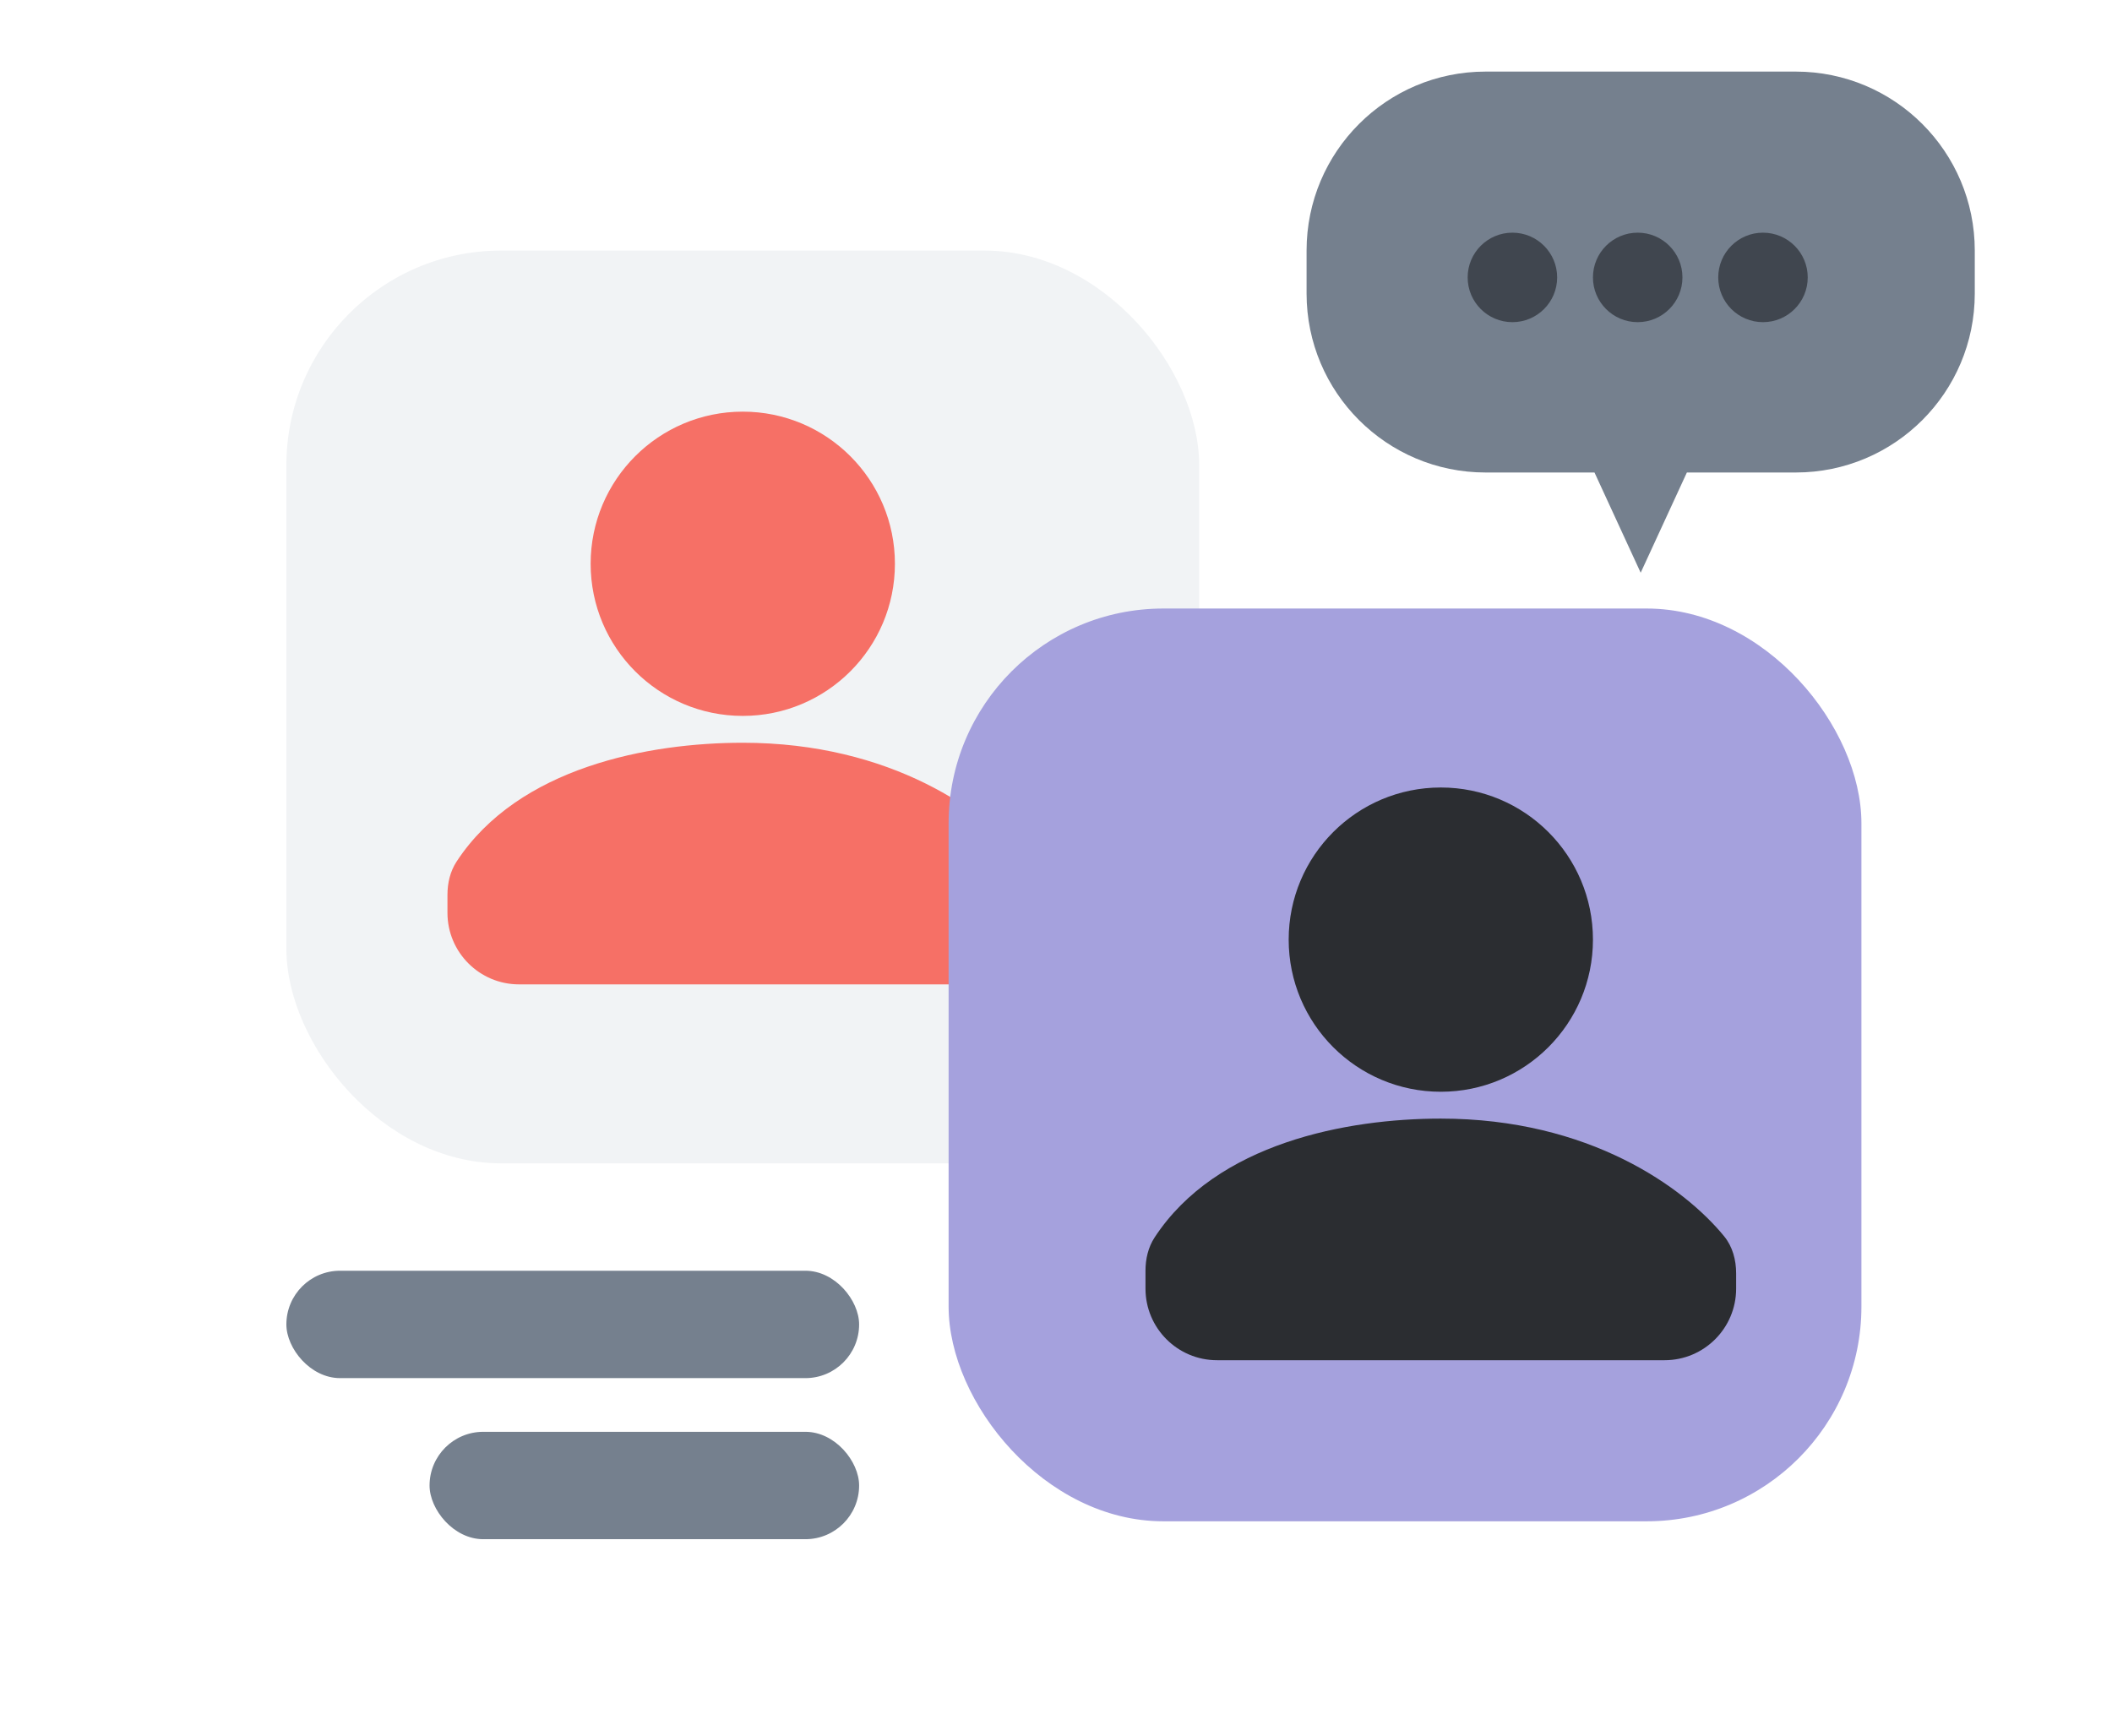 <svg width="118" height="97" viewBox="0 0 118 97" fill="none" xmlns="http://www.w3.org/2000/svg">
<rect x="16" y="14" width="51" height="51" rx="12" fill="#F1F3F5"/>
<g filter="url(#filter0_ii_2726_32822)">
<circle cx="41.5" cy="31.5" r="8.5" fill="#F67066"/>
</g>
<g filter="url(#filter1_ii_2726_32822)">
<path d="M25 51V50C25 49.344 25.15 48.688 25.51 48.139C28.969 42.855 36.273 41.5 41.5 41.5C49.798 41.5 55.1 45.35 57.329 48.074C57.803 48.654 58 49.398 58 50.147V51C58 53.209 56.209 55 54 55H29C26.791 55 25 53.209 25 51Z" fill="#F67066"/>
</g>
<path fill-rule="evenodd" clip-rule="evenodd" d="M83 4C77.477 4 73 8.477 73 14V16.4C73 21.923 77.477 26.4 83 26.4H89.086L91.667 32L94.248 26.4H100.333C105.856 26.4 110.333 21.923 110.333 16.4V14C110.333 8.477 105.856 4 100.333 4H83Z" fill="#75808E"/>
<circle cx="84.5" cy="15.5" r="2.5" fill="#40464F"/>
<circle cx="91.5" cy="15.5" r="2.5" fill="#40464F"/>
<circle cx="98.5" cy="15.5" r="2.5" fill="#40464F"/>
<g filter="url(#filter2_d_2726_32822)">
<rect x="55" y="35" width="51" height="51" rx="12" fill="#A5A1DD"/>
</g>
<g filter="url(#filter3_ii_2726_32822)">
<circle cx="80.5" cy="52.5" r="8.5" fill="#2B2D31"/>
</g>
<g filter="url(#filter4_ii_2726_32822)">
<path d="M64 72V71C64 70.344 64.15 69.689 64.51 69.139C67.969 63.855 75.273 62.5 80.5 62.5C88.798 62.5 94.1 66.35 96.329 69.074C96.803 69.654 97 70.398 97 71.147V72C97 74.209 95.209 76 93 76H68C65.791 76 64 74.209 64 72Z" fill="#2B2D31"/>
</g>
<rect x="16" y="71" width="32" height="6" rx="3" fill="#75808E"/>
<rect x="24" y="80" width="24" height="6" rx="3" fill="#75808E"/>
<defs>
<filter id="filter0_ii_2726_32822" x="32" y="23" width="19" height="17" filterUnits="userSpaceOnUse" color-interpolation-filters="sRGB">
<feFlood flood-opacity="0" result="BackgroundImageFix"/>
<feBlend mode="normal" in="SourceGraphic" in2="BackgroundImageFix" result="shape"/>
<feColorMatrix in="SourceAlpha" type="matrix" values="0 0 0 0 0 0 0 0 0 0 0 0 0 0 0 0 0 0 127 0" result="hardAlpha"/>
<feOffset dx="-1"/>
<feGaussianBlur stdDeviation="0.75"/>
<feComposite in2="hardAlpha" operator="arithmetic" k2="-1" k3="1"/>
<feColorMatrix type="matrix" values="0 0 0 0 1 0 0 0 0 1 0 0 0 0 1 0 0 0 0.25 0"/>
<feBlend mode="normal" in2="shape" result="effect1_innerShadow_2726_32822"/>
<feColorMatrix in="SourceAlpha" type="matrix" values="0 0 0 0 0 0 0 0 0 0 0 0 0 0 0 0 0 0 127 0" result="hardAlpha"/>
<feOffset dx="1"/>
<feGaussianBlur stdDeviation="0.75"/>
<feComposite in2="hardAlpha" operator="arithmetic" k2="-1" k3="1"/>
<feColorMatrix type="matrix" values="0 0 0 0 0.796 0 0 0 0 0.385 0 0 0 0 0.355 0 0 0 0.5 0"/>
<feBlend mode="normal" in2="effect1_innerShadow_2726_32822" result="effect2_innerShadow_2726_32822"/>
</filter>
<filter id="filter1_ii_2726_32822" x="24" y="41.5" width="35" height="13.5" filterUnits="userSpaceOnUse" color-interpolation-filters="sRGB">
<feFlood flood-opacity="0" result="BackgroundImageFix"/>
<feBlend mode="normal" in="SourceGraphic" in2="BackgroundImageFix" result="shape"/>
<feColorMatrix in="SourceAlpha" type="matrix" values="0 0 0 0 0 0 0 0 0 0 0 0 0 0 0 0 0 0 127 0" result="hardAlpha"/>
<feOffset dx="-1"/>
<feGaussianBlur stdDeviation="0.6"/>
<feComposite in2="hardAlpha" operator="arithmetic" k2="-1" k3="1"/>
<feColorMatrix type="matrix" values="0 0 0 0 1 0 0 0 0 1 0 0 0 0 1 0 0 0 0.25 0"/>
<feBlend mode="normal" in2="shape" result="effect1_innerShadow_2726_32822"/>
<feColorMatrix in="SourceAlpha" type="matrix" values="0 0 0 0 0 0 0 0 0 0 0 0 0 0 0 0 0 0 127 0" result="hardAlpha"/>
<feOffset dx="1"/>
<feGaussianBlur stdDeviation="0.75"/>
<feComposite in2="hardAlpha" operator="arithmetic" k2="-1" k3="1"/>
<feColorMatrix type="matrix" values="0 0 0 0 0.796 0 0 0 0 0.384 0 0 0 0 0.353 0 0 0 0.5 0"/>
<feBlend mode="normal" in2="effect1_innerShadow_2726_32822" result="effect2_innerShadow_2726_32822"/>
</filter>
<filter id="filter2_d_2726_32822" x="49" y="30" width="59" height="59" filterUnits="userSpaceOnUse" color-interpolation-filters="sRGB">
<feFlood flood-opacity="0" result="BackgroundImageFix"/>
<feColorMatrix in="SourceAlpha" type="matrix" values="0 0 0 0 0 0 0 0 0 0 0 0 0 0 0 0 0 0 127 0" result="hardAlpha"/>
<feOffset dx="-2" dy="-1"/>
<feGaussianBlur stdDeviation="2"/>
<feComposite in2="hardAlpha" operator="out"/>
<feColorMatrix type="matrix" values="0 0 0 0 0.033 0 0 0 0 0.033 0 0 0 0 0.033 0 0 0 0.25 0"/>
<feBlend mode="normal" in2="BackgroundImageFix" result="effect1_dropShadow_2726_32822"/>
<feBlend mode="normal" in="SourceGraphic" in2="effect1_dropShadow_2726_32822" result="shape"/>
</filter>
<filter id="filter3_ii_2726_32822" x="71" y="44" width="19" height="17" filterUnits="userSpaceOnUse" color-interpolation-filters="sRGB">
<feFlood flood-opacity="0" result="BackgroundImageFix"/>
<feBlend mode="normal" in="SourceGraphic" in2="BackgroundImageFix" result="shape"/>
<feColorMatrix in="SourceAlpha" type="matrix" values="0 0 0 0 0 0 0 0 0 0 0 0 0 0 0 0 0 0 127 0" result="hardAlpha"/>
<feOffset dx="-1"/>
<feGaussianBlur stdDeviation="0.75"/>
<feComposite in2="hardAlpha" operator="arithmetic" k2="-1" k3="1"/>
<feColorMatrix type="matrix" values="0 0 0 0 0.375 0 0 0 0 0.375 0 0 0 0 0.375 0 0 0 0.25 0"/>
<feBlend mode="normal" in2="shape" result="effect1_innerShadow_2726_32822"/>
<feColorMatrix in="SourceAlpha" type="matrix" values="0 0 0 0 0 0 0 0 0 0 0 0 0 0 0 0 0 0 127 0" result="hardAlpha"/>
<feOffset dx="1"/>
<feGaussianBlur stdDeviation="0.75"/>
<feComposite in2="hardAlpha" operator="arithmetic" k2="-1" k3="1"/>
<feColorMatrix type="matrix" values="0 0 0 0 0 0 0 0 0 0 0 0 0 0 0 0 0 0 0.4 0"/>
<feBlend mode="normal" in2="effect1_innerShadow_2726_32822" result="effect2_innerShadow_2726_32822"/>
</filter>
<filter id="filter4_ii_2726_32822" x="63" y="62.5" width="35" height="13.5" filterUnits="userSpaceOnUse" color-interpolation-filters="sRGB">
<feFlood flood-opacity="0" result="BackgroundImageFix"/>
<feBlend mode="normal" in="SourceGraphic" in2="BackgroundImageFix" result="shape"/>
<feColorMatrix in="SourceAlpha" type="matrix" values="0 0 0 0 0 0 0 0 0 0 0 0 0 0 0 0 0 0 127 0" result="hardAlpha"/>
<feOffset dx="-1"/>
<feGaussianBlur stdDeviation="0.6"/>
<feComposite in2="hardAlpha" operator="arithmetic" k2="-1" k3="1"/>
<feColorMatrix type="matrix" values="0 0 0 0 0.376 0 0 0 0 0.376 0 0 0 0 0.376 0 0 0 0.25 0"/>
<feBlend mode="normal" in2="shape" result="effect1_innerShadow_2726_32822"/>
<feColorMatrix in="SourceAlpha" type="matrix" values="0 0 0 0 0 0 0 0 0 0 0 0 0 0 0 0 0 0 127 0" result="hardAlpha"/>
<feOffset dx="1"/>
<feGaussianBlur stdDeviation="0.75"/>
<feComposite in2="hardAlpha" operator="arithmetic" k2="-1" k3="1"/>
<feColorMatrix type="matrix" values="0 0 0 0 0 0 0 0 0 0 0 0 0 0 0 0 0 0 0.4 0"/>
<feBlend mode="normal" in2="effect1_innerShadow_2726_32822" result="effect2_innerShadow_2726_32822"/>
</filter>
</defs>
</svg>
